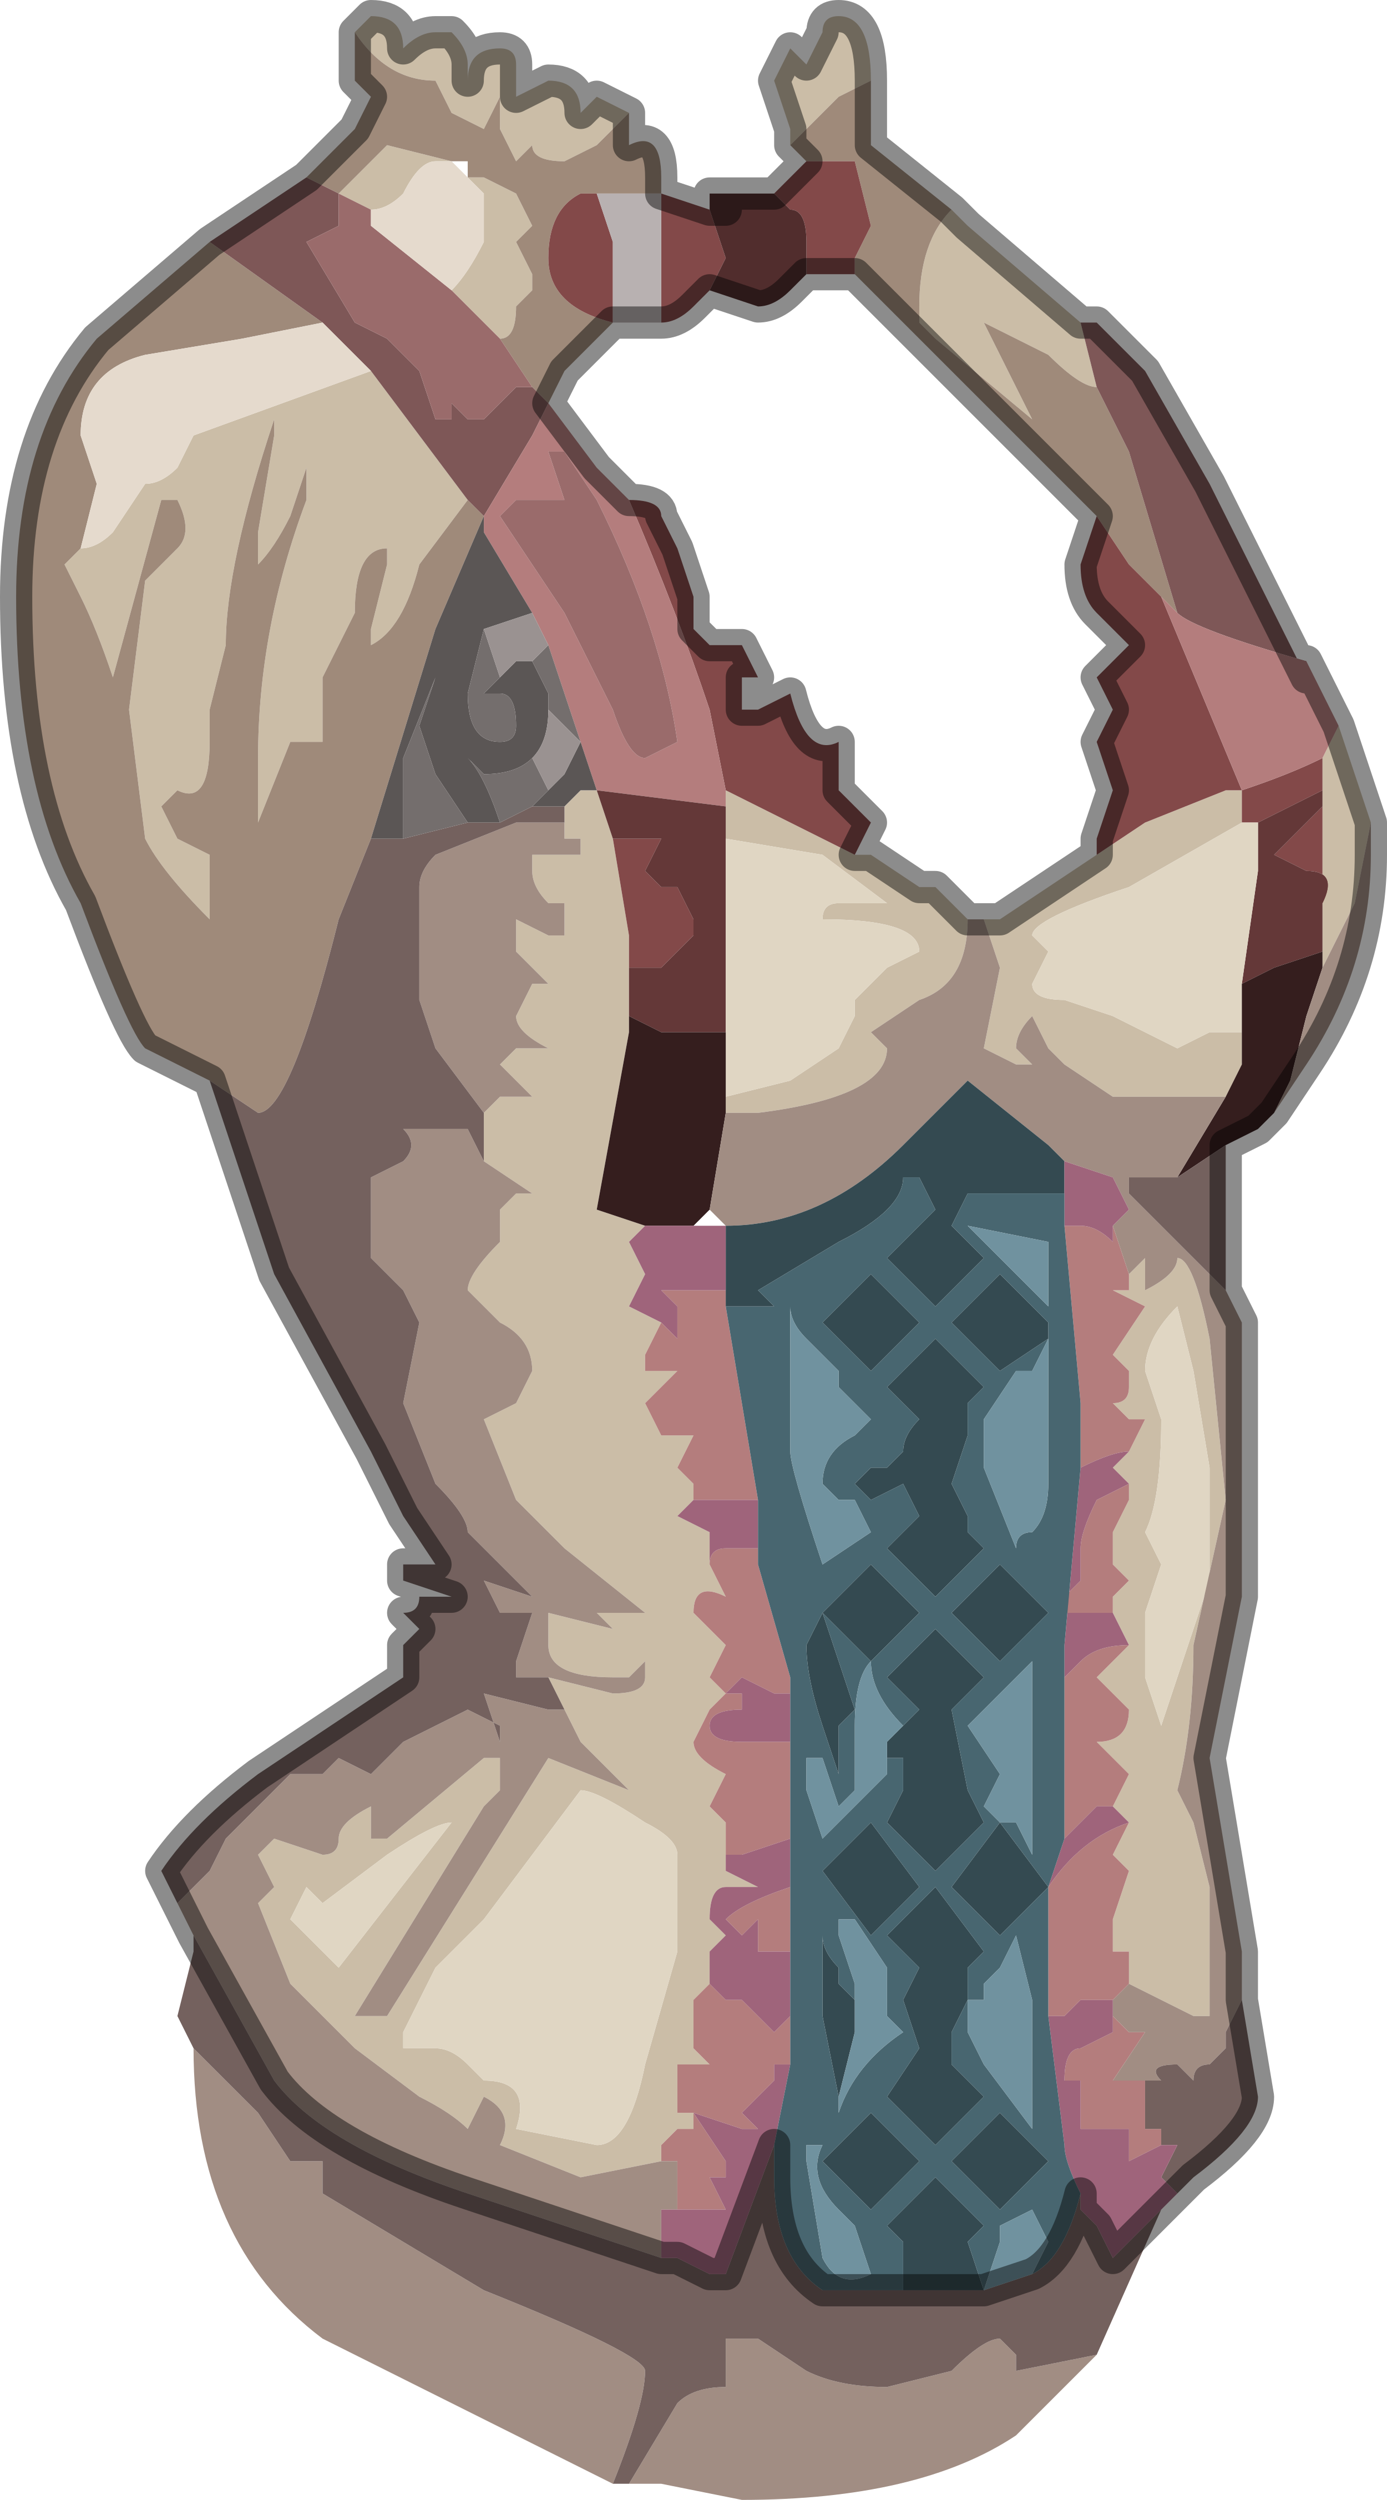 <?xml version="1.0" encoding="UTF-8" standalone="no"?>
<svg xmlns:xlink="http://www.w3.org/1999/xlink" height="7.75px" width="4.3px" xmlns="http://www.w3.org/2000/svg">
  <g transform="matrix(1.0, 0.0, 0.0, 1.0, 2.15, 3.35)">
    <path d="M0.3 -2.9 L0.3 -2.95 0.25 -3.1 0.3 -3.2 0.35 -3.15 0.35 -3.15 0.4 -3.25 Q0.4 -3.3 0.45 -3.3 0.55 -3.3 0.55 -3.1 L0.45 -3.05 0.3 -2.9 0.3 -2.9 M0.8 -2.7 L0.85 -2.65 1.2 -2.35 1.25 -2.15 Q1.2 -2.15 1.1 -2.25 L0.9 -2.35 1.05 -2.05 0.75 -2.3 0.7 -2.35 0.7 -2.4 Q0.7 -2.6 0.8 -2.7 M2.0 -1.1 L2.1 -0.8 2.05 -0.55 1.95 -0.35 1.95 -0.4 1.95 -0.5 1.95 -0.85 1.95 -0.9 1.95 -1.0 2.0 -1.1 M-1.05 -3.25 L-1.0 -3.3 Q-0.9 -3.3 -0.9 -3.2 -0.85 -3.25 -0.8 -3.25 L-0.75 -3.25 Q-0.7 -3.2 -0.7 -3.15 L-0.7 -3.1 Q-0.7 -3.2 -0.6 -3.2 -0.55 -3.2 -0.55 -3.15 L-0.55 -3.05 -0.45 -3.1 Q-0.35 -3.1 -0.35 -3.0 L-0.3 -3.05 -0.2 -3.0 -0.3 -2.9 -0.4 -2.85 Q-0.5 -2.85 -0.5 -2.9 L-0.55 -2.85 -0.6 -2.95 -0.6 -2.95 Q-0.6 -3.0 -0.6 -3.0 L-0.6 -3.05 -0.65 -2.95 -0.75 -3.0 -0.8 -3.1 Q-0.95 -3.1 -1.05 -3.25 M0.5 -0.7 L0.55 -0.7 0.7 -0.6 0.75 -0.6 0.85 -0.5 Q0.85 -0.3 0.7 -0.25 0.55 -0.15 0.55 -0.15 L0.6 -0.1 Q0.6 0.05 0.2 0.1 L0.1 0.1 0.1 0.05 0.3 0.0 0.45 -0.1 0.5 -0.2 0.5 -0.25 0.6 -0.35 0.7 -0.4 Q0.7 -0.5 0.4 -0.5 0.4 -0.55 0.45 -0.55 L0.55 -0.55 0.6 -0.55 0.4 -0.7 0.1 -0.75 0.1 -0.85 0.1 -0.9 0.5 -0.7 M0.9 -0.5 L0.95 -0.5 1.25 -0.7 1.4 -0.8 1.65 -0.9 1.7 -0.9 1.7 -0.8 1.35 -0.6 Q1.05 -0.5 1.05 -0.45 L1.1 -0.4 1.1 -0.4 1.05 -0.3 Q1.05 -0.25 1.15 -0.25 L1.3 -0.2 1.5 -0.1 1.6 -0.15 1.7 -0.15 1.7 -0.05 1.65 0.05 1.45 0.05 1.3 0.05 1.15 -0.05 1.1 -0.1 1.05 -0.2 Q1.0 -0.15 1.0 -0.1 L1.05 -0.05 1.0 -0.05 0.9 -0.1 0.9 -0.1 0.95 -0.35 0.9 -0.5 M-0.2 -0.2 L-0.2 -0.15 -0.3 0.4 -0.15 0.45 -0.2 0.5 -0.15 0.6 -0.2 0.7 -0.1 0.75 -0.15 0.85 -0.15 0.9 -0.05 0.9 -0.15 1.0 -0.1 1.1 0.0 1.1 -0.05 1.2 -0.05 1.2 0.0 1.25 0.0 1.3 -0.05 1.35 0.05 1.4 0.05 1.5 0.1 1.6 Q0.0 1.55 0.0 1.65 L0.05 1.7 0.1 1.75 0.05 1.85 0.1 1.9 0.05 1.95 0.0 2.05 Q0.0 2.1 0.1 2.15 L0.05 2.25 0.1 2.3 0.1 2.4 0.1 2.45 0.2 2.5 0.1 2.5 Q0.05 2.5 0.05 2.6 L0.1 2.65 0.05 2.7 Q0.05 2.8 0.05 2.8 L0.0 2.85 0.0 3.0 0.05 3.05 0.0 3.05 0.0 3.0 0.0 3.05 -0.05 3.05 -0.05 3.05 -0.05 3.15 -0.05 3.2 -0.05 3.2 0.0 3.2 0.0 3.2 0.0 3.25 -0.05 3.25 -0.1 3.3 -0.1 3.35 -0.35 3.4 -0.6 3.3 Q-0.55 3.2 -0.65 3.15 L-0.7 3.25 Q-0.75 3.2 -0.85 3.15 L-1.05 3.0 -1.25 2.8 -1.35 2.55 -1.3 2.5 -1.35 2.4 -1.3 2.35 -1.15 2.4 Q-1.1 2.4 -1.1 2.35 -1.1 2.3 -1.0 2.25 L-1.0 2.35 -0.95 2.35 -0.65 2.1 -0.6 2.1 -0.6 2.2 -0.65 2.25 -1.05 2.9 -0.95 2.9 -0.7 2.5 -0.45 2.1 -0.2 2.2 -0.3 2.1 -0.35 2.05 -0.4 1.95 -0.45 1.85 -0.25 1.9 Q-0.15 1.9 -0.15 1.85 L-0.15 1.8 -0.2 1.85 -0.25 1.85 Q-0.45 1.85 -0.45 1.75 L-0.45 1.65 -0.25 1.7 -0.3 1.65 -0.15 1.65 -0.4 1.45 -0.55 1.3 -0.65 1.05 -0.55 1.0 -0.5 0.9 Q-0.5 0.8 -0.6 0.75 L-0.7 0.65 Q-0.7 0.6 -0.6 0.5 L-0.6 0.4 -0.55 0.35 -0.5 0.35 -0.65 0.25 -0.65 0.1 -0.6 0.05 -0.5 0.05 -0.5 0.05 -0.6 -0.05 -0.55 -0.1 -0.45 -0.1 -0.45 -0.1 Q-0.55 -0.15 -0.55 -0.2 L-0.5 -0.3 -0.45 -0.3 -0.55 -0.4 -0.55 -0.5 -0.45 -0.45 -0.4 -0.45 -0.4 -0.55 -0.45 -0.55 Q-0.5 -0.6 -0.5 -0.65 L-0.5 -0.7 -0.45 -0.7 -0.35 -0.7 -0.35 -0.75 -0.4 -0.75 -0.4 -0.8 -0.4 -0.85 -0.35 -0.9 -0.3 -0.9 -0.25 -0.75 -0.2 -0.45 -0.2 -0.35 -0.2 -0.2 M1.7 -0.9 L1.7 -0.9 M1.35 0.6 L1.4 0.55 1.4 0.65 Q1.5 0.6 1.5 0.55 1.55 0.55 1.6 0.8 L1.65 1.3 1.55 1.75 Q1.55 2.0 1.5 2.2 L1.55 2.3 1.6 2.5 1.6 2.9 1.55 2.9 1.35 2.8 1.35 2.7 1.3 2.7 1.3 2.6 1.35 2.45 1.3 2.4 1.35 2.3 1.3 2.25 1.35 2.15 1.3 2.1 1.25 2.05 Q1.35 2.05 1.35 1.95 L1.3 1.9 1.25 1.85 1.35 1.75 1.3 1.65 1.3 1.6 1.35 1.55 1.3 1.5 1.3 1.4 1.35 1.3 1.35 1.25 1.3 1.2 1.35 1.15 1.4 1.05 1.35 1.05 1.3 1.0 Q1.35 1.0 1.35 0.95 L1.35 0.9 1.3 0.85 1.4 0.7 1.3 0.65 1.35 0.65 1.35 0.6 M1.4 0.9 L1.45 1.05 Q1.45 1.3 1.4 1.4 L1.45 1.5 1.4 1.65 1.4 1.85 1.45 2.0 1.6 1.55 1.6 1.2 1.55 0.9 1.5 0.7 Q1.4 0.8 1.4 0.9 M-1.1 -2.75 L-1.1 -2.75 -0.95 -2.9 -0.75 -2.85 -0.75 -2.85 -0.8 -2.85 Q-0.85 -2.85 -0.9 -2.75 -0.95 -2.7 -1.0 -2.7 L-1.1 -2.75 M-0.7 -2.8 L-0.65 -2.8 -0.55 -2.75 -0.5 -2.65 -0.55 -2.6 -0.5 -2.5 -0.5 -2.45 -0.55 -2.4 -0.55 -2.4 Q-0.55 -2.3 -0.6 -2.3 L-0.65 -2.35 -0.7 -2.4 -0.75 -2.45 Q-0.7 -2.5 -0.65 -2.6 L-0.65 -2.75 -0.7 -2.8 M-0.7 -1.8 L-0.85 -1.6 Q-0.9 -1.4 -1.0 -1.35 L-1.0 -1.4 -0.95 -1.6 -0.95 -1.65 Q-1.05 -1.65 -1.05 -1.45 L-1.1 -1.35 -1.15 -1.25 -1.15 -1.05 -1.25 -1.05 -1.35 -0.8 -1.35 -1.0 Q-1.35 -1.4 -1.2 -1.8 L-1.2 -1.9 -1.25 -1.75 Q-1.3 -1.65 -1.35 -1.6 L-1.35 -1.7 -1.3 -2.0 -1.3 -2.05 Q-1.45 -1.6 -1.45 -1.35 L-1.5 -1.15 -1.5 -1.05 Q-1.5 -0.85 -1.6 -0.9 L-1.65 -0.85 -1.6 -0.75 -1.5 -0.7 -1.5 -0.5 Q-1.65 -0.65 -1.7 -0.75 L-1.75 -1.15 -1.7 -1.55 -1.6 -1.65 Q-1.55 -1.7 -1.6 -1.8 L-1.65 -1.8 -1.8 -1.25 -1.8 -1.25 Q-1.85 -1.4 -1.9 -1.5 L-1.95 -1.6 -1.9 -1.65 Q-1.85 -1.65 -1.8 -1.7 L-1.7 -1.85 Q-1.65 -1.85 -1.6 -1.9 L-1.55 -2.0 -1.0 -2.2 -0.7 -1.8 M-0.75 2.3 Q-0.8 2.3 -0.95 2.4 L-1.15 2.55 -1.2 2.5 -1.25 2.6 -1.1 2.75 -0.75 2.3 -0.75 2.3 M-0.35 2.2 L-0.5 2.4 -0.65 2.6 -0.8 2.75 -0.9 2.95 -0.9 3.0 -0.8 3.0 Q-0.75 3.0 -0.7 3.05 L-0.65 3.1 Q-0.5 3.1 -0.55 3.25 L-0.3 3.3 Q-0.2 3.3 -0.15 3.05 L-0.05 2.7 -0.05 2.4 Q-0.05 2.35 -0.15 2.3 -0.3 2.2 -0.35 2.2" fill="#cbbda7" fill-rule="evenodd" stroke="none"/>
    <path d="M0.55 -3.1 L0.55 -2.9 0.8 -2.7 Q0.7 -2.6 0.7 -2.4 L0.7 -2.35 0.75 -2.3 1.05 -2.05 0.9 -2.35 1.1 -2.25 Q1.2 -2.15 1.25 -2.15 L1.35 -1.95 1.5 -1.45 1.45 -1.5 1.35 -1.6 1.25 -1.75 1.2 -1.8 0.5 -2.5 0.5 -2.55 0.55 -2.65 0.5 -2.85 0.45 -2.85 0.35 -2.85 0.3 -2.9 0.3 -2.9 0.45 -3.05 0.55 -3.1 M-1.5 0.0 L-1.5 0.0 -1.7 -0.1 Q-1.75 -0.15 -1.9 -0.55 -2.1 -0.9 -2.1 -1.5 -2.1 -2.0 -1.85 -2.3 L-1.5 -2.6 -1.15 -2.35 -1.4 -2.3 -1.7 -2.25 Q-1.9 -2.2 -1.9 -2.0 L-1.85 -1.85 -1.9 -1.65 -1.95 -1.6 -1.9 -1.5 Q-1.85 -1.4 -1.8 -1.25 L-1.8 -1.25 -1.65 -1.8 -1.6 -1.8 Q-1.55 -1.7 -1.6 -1.65 L-1.7 -1.55 -1.75 -1.15 -1.7 -0.75 Q-1.65 -0.65 -1.5 -0.5 L-1.5 -0.7 -1.6 -0.75 -1.65 -0.85 -1.6 -0.9 Q-1.5 -0.85 -1.5 -1.05 L-1.5 -1.15 -1.45 -1.35 Q-1.45 -1.6 -1.3 -2.05 L-1.3 -2.0 -1.35 -1.7 -1.35 -1.6 Q-1.3 -1.65 -1.25 -1.75 L-1.2 -1.9 -1.2 -1.8 Q-1.35 -1.4 -1.35 -1.0 L-1.35 -0.8 -1.25 -1.05 -1.15 -1.05 -1.15 -1.25 -1.1 -1.35 -1.05 -1.45 Q-1.05 -1.65 -0.95 -1.65 L-0.95 -1.6 -1.0 -1.4 -1.0 -1.35 Q-0.9 -1.4 -0.85 -1.6 L-0.7 -1.8 -0.65 -1.75 -0.8 -1.4 -1.0 -0.75 -1.1 -0.5 -1.1 -0.5 Q-1.25 0.1 -1.35 0.1 -1.35 0.1 -1.5 0.0 M-1.2 -2.8 L-1.05 -2.95 -1.0 -3.05 -1.05 -3.1 -1.05 -3.25 Q-0.95 -3.1 -0.8 -3.1 L-0.75 -3.0 -0.65 -2.95 -0.6 -3.05 -0.6 -3.0 Q-0.6 -3.0 -0.6 -2.95 L-0.6 -2.95 -0.55 -2.85 -0.5 -2.9 Q-0.5 -2.85 -0.4 -2.85 L-0.3 -2.9 -0.2 -3.0 -0.2 -2.9 Q-0.1 -2.95 -0.1 -2.8 L-0.1 -2.75 -0.2 -2.75 -0.3 -2.75 -0.35 -2.75 Q-0.45 -2.7 -0.45 -2.55 -0.45 -2.4 -0.25 -2.35 L-0.3 -2.3 -0.4 -2.2 -0.45 -2.1 -0.5 -2.15 -0.6 -2.3 Q-0.55 -2.3 -0.55 -2.4 L-0.55 -2.4 -0.5 -2.45 -0.5 -2.5 -0.55 -2.6 -0.5 -2.65 -0.55 -2.75 -0.65 -2.8 -0.7 -2.8 -0.7 -2.85 -0.75 -2.85 -0.75 -2.85 -0.95 -2.9 -1.1 -2.75 -1.2 -2.8" fill="#9f8a7a" fill-rule="evenodd" stroke="none"/>
    <path d="M-0.1 -2.75 L0.05 -2.7 0.05 -2.7 0.1 -2.55 0.05 -2.45 0.0 -2.4 Q-0.05 -2.35 -0.1 -2.35 L-0.1 -2.75 M0.25 -2.75 Q0.3 -2.8 0.35 -2.85 L0.45 -2.85 0.5 -2.85 0.55 -2.65 0.5 -2.55 0.5 -2.5 0.5 -2.5 0.35 -2.5 0.35 -2.6 Q0.35 -2.7 0.3 -2.7 L0.25 -2.75 M1.25 -1.75 L1.35 -1.6 1.45 -1.5 1.7 -0.9 1.65 -0.9 1.4 -0.8 1.25 -0.7 1.25 -0.75 1.3 -0.9 1.25 -1.05 1.3 -1.15 1.25 -1.25 1.3 -1.3 1.35 -1.35 1.25 -1.45 Q1.2 -1.5 1.2 -1.6 L1.25 -1.75 M-0.2 -1.8 L-0.2 -1.8 Q-0.1 -1.8 -0.1 -1.75 L-0.05 -1.65 0.0 -1.5 0.0 -1.4 0.05 -1.35 0.1 -1.35 0.15 -1.35 0.2 -1.25 0.15 -1.25 0.15 -1.15 0.2 -1.15 0.3 -1.2 Q0.35 -1.0 0.45 -1.05 L0.45 -0.9 0.55 -0.8 0.5 -0.7 0.1 -0.9 0.05 -1.15 Q-0.05 -1.45 -0.2 -1.8 M1.7 -0.8 L1.7 -0.9 Q1.85 -0.95 1.95 -1.0 L1.95 -0.9 1.75 -0.8 1.7 -0.8 M1.95 -0.5 L1.95 -0.55 Q2.0 -0.65 1.9 -0.65 L1.8 -0.7 1.95 -0.85 1.95 -0.5 M-0.3 -2.75 L-0.25 -2.6 -0.25 -2.35 Q-0.45 -2.4 -0.45 -2.55 -0.45 -2.7 -0.35 -2.75 L-0.3 -2.75 M-0.25 -0.75 L-0.1 -0.75 -0.15 -0.65 -0.1 -0.6 -0.05 -0.6 0.0 -0.5 0.0 -0.45 -0.05 -0.4 -0.1 -0.35 -0.15 -0.35 -0.2 -0.35 -0.2 -0.45 -0.25 -0.75" fill="#834949" fill-rule="evenodd" stroke="none"/>
    <path d="M0.05 -2.7 L0.05 -2.7 0.1 -2.7 0.05 -2.7 0.05 -2.75 0.15 -2.75 0.25 -2.75 0.3 -2.7 Q0.35 -2.7 0.35 -2.6 L0.35 -2.5 0.3 -2.45 Q0.25 -2.4 0.2 -2.4 L0.05 -2.45 0.05 -2.45 0.1 -2.55 0.05 -2.7" fill="#512d2d" fill-rule="evenodd" stroke="none"/>
    <path d="M1.2 -2.35 L1.25 -2.35 1.4 -2.2 1.6 -1.85 1.9 -1.25 1.9 -1.3 Q1.55 -1.4 1.5 -1.45 L1.5 -1.45 1.35 -1.95 1.25 -2.15 1.2 -2.35 M-1.5 -2.6 L-1.2 -2.8 -1.1 -2.75 -1.1 -2.65 -1.2 -2.6 -1.05 -2.35 -0.95 -2.3 -0.85 -2.2 -0.8 -2.05 -0.75 -2.05 -0.75 -2.1 -0.7 -2.05 -0.65 -2.05 -0.55 -2.15 -0.5 -2.15 -0.45 -2.1 -0.5 -2.0 -0.65 -1.75 -0.7 -1.8 -1.0 -2.2 -1.15 -2.35 -1.5 -2.6 M-1.1 -2.75 L-1.1 -2.75 M-0.95 -2.25 L-0.9 -2.25 -0.95 -2.25 -0.95 -2.25" fill="#7e5757" fill-rule="evenodd" stroke="none"/>
    <path d="M1.9 -1.3 L2.0 -1.1 1.95 -1.0 Q1.85 -0.95 1.7 -0.9 L1.45 -1.5 1.5 -1.45 1.5 -1.45 Q1.55 -1.4 1.9 -1.3 M-0.45 -2.1 L-0.3 -1.9 -0.2 -1.8 Q-0.05 -1.45 0.05 -1.15 L0.1 -0.9 0.1 -0.85 -0.3 -0.9 -0.35 -1.05 -0.45 -1.35 -0.5 -1.45 -0.65 -1.7 -0.65 -1.75 -0.5 -2.0 -0.45 -2.1 M1.7 -0.9 L1.7 -0.9 M0.1 0.65 L0.1 0.7 0.2 1.3 0.15 1.3 0.0 1.3 0.0 1.25 -0.05 1.2 -0.05 1.2 0.0 1.1 -0.1 1.1 -0.15 1.0 -0.05 0.9 -0.15 0.9 -0.15 0.85 -0.1 0.75 -0.05 0.8 -0.05 0.7 -0.1 0.65 0.1 0.65 M1.3 0.45 L1.35 0.6 1.35 0.65 1.3 0.65 1.4 0.7 1.3 0.85 1.35 0.9 1.35 0.95 Q1.35 1.0 1.3 1.0 L1.35 1.05 1.4 1.05 1.35 1.15 Q1.3 1.15 1.2 1.2 L1.2 1.0 1.15 0.45 1.2 0.45 Q1.25 0.45 1.3 0.5 L1.3 0.45 M1.35 2.8 L1.3 2.85 1.2 2.85 1.15 2.9 1.1 2.9 1.1 2.5 Q1.2 2.35 1.35 2.3 L1.3 2.4 1.35 2.45 1.3 2.6 1.3 2.7 1.35 2.7 1.35 2.8 M1.3 2.9 L1.35 2.95 1.4 2.95 1.3 3.1 1.35 3.1 1.4 3.1 1.4 3.25 1.45 3.25 1.45 3.3 1.35 3.35 1.35 3.25 1.25 3.25 1.2 3.25 1.2 3.1 1.15 3.1 Q1.15 3.0 1.2 3.0 1.3 2.95 1.3 2.95 L1.3 2.9 M1.35 1.25 L1.35 1.3 1.3 1.4 1.3 1.5 1.35 1.55 1.3 1.6 1.3 1.65 1.25 1.65 Q1.2 1.65 1.2 1.65 L1.15 1.65 1.15 1.6 1.2 1.55 1.2 1.45 Q1.2 1.4 1.25 1.3 L1.35 1.25 M1.35 1.75 L1.25 1.85 1.3 1.9 1.35 1.95 Q1.35 2.05 1.25 2.05 L1.3 2.1 1.35 2.15 1.3 2.25 1.25 2.25 1.15 2.35 1.15 1.85 1.2 1.8 Q1.25 1.75 1.35 1.75 M0.05 1.5 Q0.05 1.45 0.1 1.45 L0.15 1.45 0.2 1.45 0.2 1.5 0.3 1.85 0.3 1.9 0.25 1.9 0.15 1.85 0.1 1.9 0.15 1.9 0.15 1.95 Q0.05 1.95 0.05 2.0 0.05 2.05 0.15 2.05 L0.25 2.05 0.3 2.05 0.3 2.35 0.15 2.4 0.1 2.4 0.1 2.3 0.05 2.25 0.1 2.15 Q0.0 2.1 0.0 2.05 L0.05 1.95 0.1 1.9 0.05 1.85 0.1 1.75 0.05 1.7 0.0 1.65 Q0.0 1.55 0.1 1.6 L0.05 1.5 M0.05 2.8 L0.1 2.85 0.15 2.85 0.2 2.9 0.25 2.95 0.3 2.9 0.3 3.05 0.25 3.05 0.25 3.1 0.15 3.2 0.2 3.25 0.15 3.25 0.0 3.2 -0.05 3.2 -0.05 3.15 -0.05 3.05 -0.05 3.05 0.0 3.05 0.0 3.0 0.0 3.05 0.05 3.05 0.0 3.0 0.0 2.85 0.05 2.8 M0.3 2.75 L0.3 2.7 0.2 2.7 0.2 2.6 0.15 2.65 0.1 2.6 Q0.15 2.55 0.3 2.5 L0.3 2.75 M0.0 3.2 L0.0 3.2 0.1 3.35 0.1 3.4 0.05 3.4 0.1 3.5 0.05 3.5 0.0 3.5 -0.1 3.5 -0.05 3.5 -0.05 3.35 -0.1 3.35 -0.1 3.3 -0.05 3.25 0.0 3.25 0.0 3.2 M-0.45 -1.95 L-0.45 -1.95 -0.4 -1.8 -0.55 -1.8 -0.6 -1.75 -0.4 -1.45 -0.35 -1.35 -0.25 -1.15 Q-0.2 -1.0 -0.15 -1.0 L-0.05 -1.05 Q-0.1 -1.4 -0.3 -1.8 L-0.4 -1.95 -0.45 -1.95 M-0.05 0.8 L-0.05 0.8" fill="#b47d7d" fill-rule="evenodd" stroke="none"/>
    <path d="M0.1 -0.85 L0.1 -0.75 0.1 -0.5 0.1 -0.15 -0.1 -0.15 -0.2 -0.2 -0.2 -0.35 -0.15 -0.35 -0.1 -0.35 -0.05 -0.4 0.0 -0.45 0.0 -0.5 -0.05 -0.6 -0.1 -0.6 -0.15 -0.65 -0.1 -0.75 -0.25 -0.75 -0.3 -0.9 0.1 -0.85 M1.7 -0.3 L1.75 -0.65 1.75 -0.8 1.95 -0.9 1.95 -0.85 1.8 -0.7 1.9 -0.65 Q2.0 -0.65 1.95 -0.55 L1.95 -0.5 1.95 -0.4 1.8 -0.35 1.7 -0.3" fill="#643838" fill-rule="evenodd" stroke="none"/>
    <path d="M0.1 -0.75 L0.4 -0.7 0.6 -0.55 0.55 -0.55 0.45 -0.55 Q0.4 -0.55 0.4 -0.5 0.7 -0.5 0.7 -0.4 L0.6 -0.35 0.5 -0.25 0.5 -0.2 0.45 -0.1 0.3 0.0 0.1 0.05 0.1 -0.15 0.1 -0.5 0.1 -0.75 M1.7 -0.15 L1.6 -0.15 1.5 -0.1 1.3 -0.2 1.15 -0.25 Q1.05 -0.25 1.05 -0.3 L1.1 -0.4 1.1 -0.4 1.05 -0.45 Q1.05 -0.5 1.35 -0.6 L1.7 -0.8 1.75 -0.8 1.75 -0.65 1.7 -0.3 1.7 -0.15 M1.4 0.9 Q1.4 0.8 1.5 0.7 L1.55 0.9 1.6 1.2 1.6 1.55 1.45 2.0 1.4 1.85 1.4 1.65 1.45 1.5 1.4 1.4 Q1.45 1.3 1.45 1.05 L1.4 0.9 M-0.35 2.2 Q-0.3 2.2 -0.15 2.3 -0.05 2.35 -0.05 2.4 L-0.05 2.7 -0.15 3.05 Q-0.2 3.3 -0.3 3.3 L-0.55 3.25 Q-0.5 3.1 -0.65 3.1 L-0.7 3.05 Q-0.75 3.0 -0.8 3.0 L-0.9 3.0 -0.9 2.95 -0.8 2.75 -0.65 2.6 -0.5 2.4 -0.35 2.2 M-0.75 2.3 L-0.75 2.3 -1.1 2.75 -1.25 2.6 -1.2 2.5 -1.15 2.55 -0.95 2.4 Q-0.8 2.3 -0.75 2.3" fill="#e0d6c3" fill-rule="evenodd" stroke="none"/>
    <path d="M1.8 0.1 L1.75 0.15 1.65 0.2 1.5 0.3 1.65 0.05 1.7 -0.05 1.7 -0.15 1.7 -0.3 1.8 -0.35 1.95 -0.4 1.95 -0.35 1.9 -0.2 1.85 0.0 1.8 0.1 M0.1 0.05 L0.1 0.1 0.05 0.4 0.0 0.45 -0.15 0.45 -0.3 0.4 -0.2 -0.15 -0.2 -0.2 -0.1 -0.15 0.1 -0.15 0.1 0.05" fill="#351e1e" fill-rule="evenodd" stroke="none"/>
    <path d="M2.1 -0.8 L2.1 -0.7 Q2.1 -0.35 1.9 -0.05 L1.8 0.1 1.85 0.0 1.9 -0.2 1.95 -0.35 2.05 -0.55 2.1 -0.8 M1.65 0.65 L1.7 0.75 1.7 1.6 1.6 2.1 1.65 2.4 1.7 2.7 1.7 2.85 1.65 2.95 1.65 3.0 1.6 3.05 Q1.55 3.05 1.55 3.1 L1.5 3.05 Q1.4 3.05 1.45 3.1 L1.4 3.1 1.35 3.1 1.3 3.1 1.4 2.95 1.35 2.95 1.3 2.9 1.3 2.85 1.35 2.8 1.55 2.9 1.6 2.9 1.6 2.5 1.55 2.3 1.5 2.2 Q1.55 2.0 1.55 1.75 L1.65 1.3 1.6 0.8 Q1.55 0.55 1.5 0.55 1.5 0.6 1.4 0.65 L1.4 0.55 1.35 0.6 1.3 0.45 1.35 0.4 1.3 0.3 1.15 0.25 1.1 0.2 0.85 0.0 0.65 0.2 Q0.4 0.45 0.1 0.45 L0.05 0.4 0.1 0.1 0.2 0.1 Q0.6 0.05 0.6 -0.1 L0.55 -0.15 Q0.55 -0.15 0.7 -0.25 0.85 -0.3 0.85 -0.5 L0.9 -0.5 0.95 -0.35 0.9 -0.1 0.9 -0.1 1.0 -0.05 1.05 -0.05 1.0 -0.1 Q1.0 -0.15 1.05 -0.2 L1.1 -0.1 1.15 -0.05 1.3 0.05 1.45 0.05 1.65 0.05 1.5 0.3 1.4 0.3 1.35 0.3 1.35 0.35 1.4 0.4 1.5 0.5 1.65 0.65 M1.25 3.95 L1.0 4.2 Q0.7 4.4 0.15 4.4 L-0.1 4.35 -0.15 4.35 -0.25 4.35 -1.15 3.9 Q-1.55 3.6 -1.55 3.0 L-1.35 3.2 -1.25 3.35 -1.15 3.35 -1.15 3.45 -0.65 3.75 Q-0.15 3.95 -0.15 4.0 -0.15 4.1 -0.25 4.35 L-0.2 4.35 -0.05 4.1 Q0.0 4.05 0.1 4.05 L0.1 4.0 0.1 3.9 0.2 3.9 0.35 4.0 Q0.45 4.05 0.6 4.05 L0.8 4.0 Q0.9 3.9 0.95 3.9 L1.0 3.95 1.0 4.0 1.25 3.95 M-1.55 2.65 L-1.6 2.55 -1.55 2.5 -1.5 2.45 -1.45 2.35 -1.4 2.3 -1.3 2.2 -1.25 2.15 Q-1.2 2.15 -1.15 2.15 L-1.1 2.1 -1.0 2.15 -0.9 2.05 -0.7 1.95 -0.6 2.0 -0.6 2.05 -0.65 1.9 -0.45 1.95 -0.4 1.95 -0.35 2.05 -0.3 2.1 -0.2 2.2 -0.45 2.1 -0.7 2.5 -0.95 2.9 -1.05 2.9 -0.65 2.25 -0.6 2.2 -0.6 2.1 -0.65 2.1 -0.95 2.35 -1.0 2.35 -1.0 2.25 Q-1.1 2.3 -1.1 2.35 -1.1 2.4 -1.15 2.4 L-1.3 2.35 -1.35 2.4 -1.3 2.5 -1.35 2.55 -1.25 2.8 -1.05 3.0 -0.85 3.15 Q-0.75 3.2 -0.7 3.25 L-0.65 3.15 Q-0.55 3.2 -0.6 3.3 L-0.35 3.4 -0.1 3.35 -0.05 3.35 -0.05 3.5 -0.1 3.5 -0.1 3.55 -0.1 3.65 -0.7 3.45 Q-1.15 3.3 -1.3 3.1 L-1.55 2.65 M-0.4 -0.8 L-0.4 -0.75 -0.35 -0.75 -0.35 -0.7 -0.45 -0.7 -0.5 -0.7 -0.5 -0.65 Q-0.5 -0.6 -0.45 -0.55 L-0.4 -0.55 -0.4 -0.45 -0.45 -0.45 -0.55 -0.5 -0.55 -0.4 -0.45 -0.3 -0.5 -0.3 -0.55 -0.2 Q-0.55 -0.15 -0.45 -0.1 L-0.45 -0.1 -0.55 -0.1 -0.6 -0.05 -0.5 0.05 -0.5 0.05 -0.6 0.05 -0.65 0.1 -0.8 -0.1 -0.85 -0.25 -0.85 -0.6 Q-0.85 -0.65 -0.8 -0.7 L-0.65 -0.7 -0.8 -0.7 -0.8 -0.7 -0.55 -0.8 -0.4 -0.8 M-0.65 0.25 L-0.5 0.35 -0.55 0.35 -0.6 0.4 -0.6 0.5 Q-0.7 0.6 -0.7 0.65 L-0.6 0.75 Q-0.5 0.8 -0.5 0.9 L-0.55 1.0 -0.65 1.05 -0.55 1.3 -0.4 1.45 -0.15 1.65 -0.3 1.65 -0.25 1.7 -0.45 1.65 -0.45 1.75 Q-0.45 1.85 -0.25 1.85 L-0.2 1.85 -0.15 1.8 -0.15 1.85 Q-0.15 1.9 -0.25 1.9 L-0.45 1.85 -0.55 1.85 -0.55 1.8 -0.5 1.65 -0.6 1.65 -0.65 1.55 -0.5 1.6 -0.6 1.5 -0.7 1.4 Q-0.7 1.35 -0.8 1.25 L-0.9 1.0 -0.85 0.75 -0.9 0.65 -1.0 0.55 -1.0 0.3 -0.9 0.25 Q-0.85 0.2 -0.9 0.15 L-0.85 0.15 -0.8 0.15 -0.75 0.15 -0.7 0.15 -0.65 0.25" fill="#a18d83" fill-rule="evenodd" stroke="none"/>
    <path d="M1.65 0.2 L1.65 0.65 1.5 0.5 1.4 0.4 1.35 0.35 1.35 0.3 1.4 0.3 1.5 0.3 1.65 0.2 M1.7 2.85 L1.75 3.15 Q1.75 3.25 1.55 3.4 L1.5 3.45 1.45 3.4 1.5 3.3 1.45 3.3 1.45 3.25 1.4 3.25 1.4 3.1 1.45 3.1 Q1.4 3.05 1.5 3.05 L1.55 3.1 Q1.55 3.05 1.6 3.05 L1.65 3.0 1.65 2.95 1.7 2.85 M1.45 3.5 L1.25 3.95 1.0 4.0 1.0 3.95 0.95 3.9 Q0.9 3.9 0.8 4.0 L0.6 4.05 Q0.45 4.05 0.35 4.0 L0.2 3.9 0.1 3.9 0.1 4.0 0.1 4.05 Q0.0 4.05 -0.05 4.1 L-0.2 4.35 -0.25 4.35 -0.25 4.35 Q-0.15 4.1 -0.15 4.0 -0.15 3.95 -0.65 3.75 L-1.15 3.45 -1.15 3.35 -1.25 3.35 -1.35 3.2 -1.55 3.0 -1.6 2.9 -1.6 2.9 -1.55 2.7 -1.55 2.65 -1.3 3.1 Q-1.15 3.3 -0.7 3.45 L-0.1 3.65 -0.05 3.65 0.05 3.7 0.1 3.7 0.25 3.3 0.25 3.4 Q0.25 3.65 0.4 3.75 L0.6 3.75 0.65 3.75 0.75 3.75 0.9 3.75 1.05 3.7 Q1.15 3.65 1.2 3.45 L1.2 3.5 1.25 3.55 1.3 3.65 1.45 3.5 M-1.6 2.55 L-1.65 2.45 Q-1.55 2.3 -1.35 2.15 L-0.9 1.85 -0.9 1.75 -0.85 1.7 -0.9 1.65 -0.9 1.65 Q-0.85 1.65 -0.85 1.6 L-0.75 1.6 -0.9 1.55 -0.9 1.5 -0.8 1.5 -0.9 1.35 -1.0 1.15 -1.3 0.6 -1.5 0.0 Q-1.35 0.1 -1.35 0.1 -1.25 0.1 -1.1 -0.5 L-1.1 -0.5 -1.0 -0.75 -0.9 -0.75 -0.7 -0.8 -0.7 -0.8 -0.6 -0.8 -0.5 -0.85 -0.4 -0.85 -0.4 -0.8 -0.55 -0.8 -0.8 -0.7 -0.8 -0.7 -0.65 -0.7 -0.8 -0.7 Q-0.85 -0.65 -0.85 -0.6 L-0.85 -0.25 -0.8 -0.1 -0.65 0.1 -0.65 0.25 -0.7 0.15 -0.75 0.15 -0.8 0.15 -0.85 0.15 -0.9 0.15 Q-0.85 0.2 -0.9 0.25 L-1.0 0.3 -1.0 0.55 -0.9 0.65 -0.85 0.75 -0.9 1.0 -0.8 1.25 Q-0.7 1.35 -0.7 1.4 L-0.6 1.5 -0.5 1.6 -0.65 1.55 -0.6 1.65 -0.5 1.65 -0.55 1.8 -0.55 1.85 -0.45 1.85 -0.4 1.95 -0.45 1.95 -0.65 1.9 -0.6 2.05 -0.6 2.0 -0.7 1.95 -0.9 2.05 -1.0 2.15 -1.1 2.1 -1.15 2.15 Q-1.2 2.15 -1.25 2.15 L-1.3 2.2 -1.4 2.3 -1.45 2.35 -1.5 2.45 -1.55 2.5 -1.6 2.55" fill="#74615e" fill-rule="evenodd" stroke="none"/>
    <path d="M0.1 0.45 Q0.4 0.45 0.65 0.2 L0.85 0.0 1.1 0.2 1.15 0.25 1.15 0.35 0.95 0.35 0.85 0.35 0.8 0.45 0.9 0.55 0.75 0.7 0.6 0.55 0.75 0.4 0.7 0.3 0.65 0.3 Q0.65 0.4 0.45 0.5 L0.2 0.65 0.25 0.7 0.15 0.7 0.1 0.7 0.1 0.65 0.1 0.45 M1.1 0.8 L0.95 0.9 0.8 0.75 0.95 0.6 1.1 0.75 1.1 0.8 M0.55 0.9 L0.4 0.75 0.55 0.6 0.7 0.75 0.55 0.9 M0.5 1.25 L0.55 1.2 0.6 1.2 0.65 1.15 Q0.65 1.1 0.7 1.05 L0.6 0.95 0.75 0.8 0.9 0.95 0.85 1.0 0.85 1.1 0.8 1.25 0.85 1.35 0.85 1.4 0.9 1.45 0.75 1.6 0.6 1.45 0.7 1.35 0.65 1.25 0.55 1.3 0.5 1.25 M0.55 1.8 L0.4 1.65 0.55 1.5 0.7 1.65 0.55 1.8 M0.6 2.05 L0.65 2.0 0.7 1.95 0.6 1.85 0.75 1.7 0.9 1.85 0.8 1.95 0.85 2.2 0.9 2.3 0.75 2.45 0.6 2.3 0.65 2.2 0.65 2.1 0.6 2.1 0.6 2.05 M0.8 1.65 L0.95 1.5 1.1 1.65 0.95 1.8 0.8 1.65 M0.4 1.65 L0.45 1.8 0.5 1.95 0.45 2.0 0.45 2.15 0.4 2.0 Q0.35 1.85 0.35 1.75 L0.4 1.65 M0.55 2.3 L0.7 2.5 0.55 2.65 0.4 2.45 0.55 2.3 M0.85 2.85 L0.8 2.95 0.8 3.05 0.9 3.15 0.75 3.3 0.6 3.15 0.7 3.0 0.65 2.85 0.7 2.75 0.6 2.65 0.75 2.5 0.9 2.7 0.85 2.75 0.85 2.85 M0.9 3.75 L0.75 3.75 0.65 3.75 0.65 3.6 0.6 3.55 0.75 3.4 0.9 3.55 0.85 3.6 0.9 3.75 M0.8 2.5 L0.95 2.3 1.1 2.5 0.95 2.65 0.8 2.5 M0.5 2.85 L0.5 2.95 0.45 3.15 0.4 2.9 0.4 2.75 0.4 2.65 Q0.4 2.7 0.45 2.75 L0.45 2.8 0.5 2.85 M0.95 3.2 L1.1 3.35 0.95 3.5 0.8 3.35 0.95 3.2 M0.7 3.35 L0.55 3.5 0.4 3.35 0.55 3.2 0.7 3.35" fill="#344a51" fill-rule="evenodd" stroke="none"/>
    <path d="M1.5 3.45 L1.45 3.5 1.3 3.65 1.25 3.55 1.2 3.5 1.2 3.45 Q1.15 3.35 1.15 3.3 L1.1 2.9 1.15 2.9 1.2 2.85 1.3 2.85 1.3 2.9 1.3 2.95 Q1.3 2.95 1.2 3.0 1.15 3.0 1.15 3.1 L1.2 3.1 1.2 3.25 1.25 3.25 1.35 3.25 1.35 3.35 1.45 3.3 1.5 3.3 1.45 3.4 1.5 3.45 M-0.15 0.45 L0.0 0.45 0.1 0.45 0.1 0.65 -0.1 0.65 -0.05 0.7 -0.05 0.8 -0.1 0.75 -0.2 0.7 -0.15 0.6 -0.2 0.5 -0.15 0.45 M1.15 0.35 L1.15 0.25 1.3 0.3 1.35 0.4 1.3 0.45 1.3 0.5 Q1.25 0.45 1.2 0.45 L1.15 0.45 1.15 0.35 M1.2 1.2 Q1.3 1.15 1.35 1.15 L1.3 1.2 1.35 1.25 1.25 1.3 Q1.2 1.4 1.2 1.45 L1.2 1.55 1.15 1.6 1.15 1.65 1.2 1.65 Q1.2 1.65 1.25 1.65 L1.3 1.65 1.35 1.75 Q1.25 1.75 1.2 1.8 L1.15 1.85 1.15 1.75 1.2 1.2 M1.3 2.25 L1.35 2.3 Q1.2 2.35 1.1 2.5 L1.15 2.35 1.25 2.25 1.3 2.25 M0.2 1.45 L0.15 1.45 0.1 1.45 Q0.05 1.45 0.05 1.5 L0.05 1.4 -0.05 1.35 0.0 1.3 0.15 1.3 0.2 1.3 0.2 1.45 M0.1 1.9 L0.15 1.85 0.25 1.9 0.3 1.9 0.3 2.05 0.25 2.05 0.15 2.05 Q0.05 2.05 0.05 2.0 0.05 1.95 0.15 1.95 L0.15 1.9 0.1 1.9 M0.1 2.4 L0.15 2.4 0.3 2.35 0.3 2.5 Q0.15 2.55 0.1 2.6 L0.15 2.65 0.2 2.6 0.2 2.7 0.3 2.7 0.3 2.75 0.3 2.8 0.3 2.9 0.25 2.95 0.2 2.9 0.15 2.85 0.1 2.85 0.05 2.8 Q0.05 2.8 0.05 2.7 L0.1 2.65 0.05 2.6 Q0.05 2.5 0.1 2.5 L0.2 2.5 0.1 2.45 0.1 2.4 M0.2 2.5 L0.2 2.5 M0.25 3.3 L0.1 3.7 0.05 3.7 -0.05 3.65 -0.1 3.65 -0.1 3.55 -0.1 3.5 0.0 3.5 0.05 3.5 0.1 3.5 0.05 3.4 0.1 3.4 0.1 3.35 0.0 3.2 0.0 3.2 0.15 3.25 0.2 3.25 0.15 3.2 0.25 3.1 0.25 3.05 0.3 3.05 0.25 3.3 M-0.05 3.2 L0.0 3.2 0.0 3.2 -0.05 3.2 -0.05 3.2 M-0.05 0.8 L-0.05 0.8" fill="#9f647b" fill-rule="evenodd" stroke="none"/>
    <path d="M0.1 0.7 L0.15 0.7 0.25 0.7 0.2 0.65 0.45 0.5 Q0.65 0.4 0.65 0.3 L0.7 0.3 0.75 0.4 0.6 0.55 0.75 0.7 0.9 0.55 0.8 0.45 0.85 0.35 0.95 0.35 1.15 0.35 1.15 0.45 1.2 1.0 1.2 1.2 1.15 1.75 1.15 1.85 1.15 2.35 1.1 2.5 1.1 2.9 1.15 3.3 Q1.15 3.35 1.2 3.45 1.15 3.65 1.05 3.7 L0.9 3.75 1.05 3.7 1.1 3.6 1.05 3.5 0.95 3.55 0.95 3.6 0.9 3.75 0.85 3.6 0.9 3.55 0.75 3.4 0.6 3.55 0.65 3.6 0.65 3.75 0.6 3.75 0.4 3.75 Q0.25 3.65 0.25 3.4 L0.25 3.3 0.3 3.05 0.3 2.9 0.3 2.8 0.3 2.75 0.3 2.5 0.3 2.35 0.3 2.05 0.3 1.9 0.3 1.85 0.2 1.5 0.2 1.45 0.2 1.3 0.1 0.7 M1.1 0.6 L1.1 0.5 0.85 0.45 0.95 0.55 1.1 0.7 1.1 0.6 M1.1 0.8 L1.1 0.75 0.95 0.6 0.8 0.75 0.95 0.9 1.1 0.8 1.05 0.9 1.0 0.9 0.9 1.05 0.9 1.2 1.0 1.45 Q1.0 1.4 1.05 1.4 1.1 1.35 1.1 1.25 L1.1 1.1 1.1 0.8 M0.3 0.85 L0.3 1.15 Q0.3 1.2 0.4 1.5 L0.55 1.4 0.5 1.3 0.45 1.3 0.4 1.25 Q0.4 1.15 0.5 1.1 L0.55 1.05 0.5 1.0 0.45 0.95 0.45 0.9 0.4 0.85 0.35 0.8 Q0.3 0.75 0.3 0.7 L0.3 0.85 M0.55 0.9 L0.7 0.75 0.55 0.6 0.4 0.75 0.55 0.9 M0.5 1.25 L0.55 1.3 0.65 1.25 0.7 1.35 0.6 1.45 0.75 1.6 0.9 1.45 0.85 1.4 0.85 1.35 0.8 1.25 0.85 1.1 0.85 1.0 0.9 0.95 0.75 0.8 0.6 0.95 0.7 1.05 Q0.65 1.1 0.65 1.15 L0.6 1.2 0.55 1.2 0.5 1.25 M0.55 1.8 L0.7 1.65 0.55 1.5 0.4 1.65 0.55 1.8 Q0.5 1.85 0.5 2.0 L0.5 2.2 0.45 2.25 0.4 2.1 0.35 2.1 0.35 2.2 0.4 2.35 0.6 2.15 0.6 2.1 0.65 2.1 0.65 2.2 0.6 2.3 0.75 2.45 0.9 2.3 0.85 2.2 0.8 1.95 0.9 1.85 0.75 1.7 0.6 1.85 0.7 1.95 0.65 2.0 0.6 2.05 0.65 2.0 Q0.55 1.9 0.55 1.8 M0.8 1.65 L0.95 1.8 1.1 1.65 0.95 1.5 0.8 1.65 M0.4 1.65 L0.35 1.75 Q0.35 1.85 0.4 2.0 L0.45 2.15 0.45 2.0 0.5 1.95 0.45 1.8 0.4 1.65 M0.95 2.15 L0.9 2.25 0.95 2.3 1.0 2.3 1.05 2.4 1.05 1.8 0.95 1.9 0.85 2.0 0.95 2.15 M0.55 2.3 L0.4 2.45 0.55 2.65 0.7 2.5 0.55 2.3 M0.85 2.85 L0.85 2.95 0.9 3.05 1.05 3.25 1.05 2.9 1.05 2.85 1.0 2.65 0.95 2.75 0.9 2.8 0.9 2.85 0.85 2.85 0.85 2.75 0.9 2.7 0.75 2.5 0.6 2.65 0.7 2.75 0.65 2.85 0.7 3.0 0.6 3.15 0.75 3.3 0.9 3.15 0.8 3.05 0.8 2.95 0.85 2.85 M0.8 2.5 L0.95 2.65 1.1 2.5 0.95 2.3 0.8 2.5 M0.5 2.95 L0.45 3.15 0.45 3.2 Q0.5 3.05 0.65 2.95 L0.6 2.9 0.6 2.8 0.6 2.75 0.5 2.6 0.45 2.6 0.45 2.65 0.5 2.8 0.5 2.85 0.45 2.8 0.45 2.75 Q0.4 2.7 0.4 2.65 L0.4 2.75 0.4 2.9 0.45 3.15 0.5 2.95 M0.35 3.35 L0.4 3.65 Q0.45 3.75 0.55 3.7 L0.5 3.55 0.45 3.5 Q0.35 3.4 0.4 3.3 L0.35 3.3 0.35 3.35 M0.7 3.35 L0.55 3.2 0.4 3.35 0.55 3.5 0.7 3.35 M0.95 3.2 L0.8 3.35 0.95 3.5 1.1 3.35 0.95 3.2" fill="#486670" fill-rule="evenodd" stroke="none"/>
    <path d="M1.1 0.6 L1.1 0.7 0.95 0.55 0.85 0.45 1.1 0.5 1.1 0.6 M1.1 0.8 L1.1 1.1 1.1 1.25 Q1.1 1.35 1.05 1.4 1.0 1.4 1.0 1.45 L0.9 1.2 0.9 1.05 1.0 0.9 1.05 0.9 1.1 0.8 M0.3 0.85 L0.3 0.7 Q0.3 0.75 0.35 0.8 L0.4 0.85 0.45 0.9 0.45 0.95 0.5 1.0 0.55 1.05 0.5 1.1 Q0.4 1.15 0.4 1.25 L0.45 1.3 0.5 1.3 0.55 1.4 0.4 1.5 Q0.3 1.2 0.3 1.15 L0.3 0.85 M0.55 1.8 Q0.55 1.9 0.65 2.0 L0.6 2.05 0.6 2.1 0.6 2.15 0.4 2.35 0.35 2.2 0.35 2.1 0.4 2.1 0.45 2.25 0.5 2.2 0.5 2.0 Q0.5 1.85 0.55 1.8 M0.95 2.15 L0.85 2.0 0.95 1.9 1.05 1.8 1.05 2.4 1.0 2.3 0.95 2.3 0.9 2.25 0.95 2.15 M0.85 2.85 L0.9 2.85 0.9 2.8 0.95 2.75 1.0 2.65 1.05 2.85 1.05 2.9 1.05 3.25 0.9 3.05 0.85 2.95 0.85 2.85 M0.9 3.75 L0.95 3.6 0.95 3.55 1.05 3.5 1.1 3.6 1.05 3.7 0.9 3.75 M0.5 2.85 L0.5 2.8 0.45 2.65 0.45 2.6 0.5 2.6 0.6 2.75 0.6 2.8 0.6 2.9 0.65 2.95 Q0.5 3.05 0.45 3.2 L0.45 3.15 0.5 2.95 0.5 2.85 M0.35 3.35 L0.35 3.3 0.4 3.3 Q0.35 3.4 0.45 3.5 L0.5 3.55 0.55 3.7 Q0.45 3.75 0.4 3.65 L0.35 3.35" fill="#70929f" fill-rule="evenodd" stroke="none"/>
    <path d="M-0.5 -2.15 L-0.55 -2.15 -0.65 -2.05 -0.7 -2.05 -0.75 -2.1 -0.75 -2.05 -0.8 -2.05 -0.85 -2.2 -0.95 -2.3 -1.05 -2.35 -1.2 -2.6 -1.1 -2.65 -1.1 -2.75 -1.0 -2.7 -1.0 -2.65 -0.75 -2.45 -0.7 -2.4 -0.65 -2.35 -0.6 -2.3 -0.5 -2.15 M-0.45 -1.95 L-0.4 -1.95 -0.3 -1.8 Q-0.1 -1.4 -0.05 -1.05 L-0.15 -1.0 Q-0.2 -1.0 -0.25 -1.15 L-0.35 -1.35 -0.4 -1.45 -0.6 -1.75 -0.55 -1.8 -0.4 -1.8 -0.45 -1.95 -0.45 -1.95" fill="#9a6b6b" fill-rule="evenodd" stroke="none"/>
    <path d="M-1.0 -2.7 Q-0.95 -2.7 -0.9 -2.75 -0.85 -2.85 -0.8 -2.85 L-0.75 -2.85 -0.7 -2.8 -0.65 -2.75 -0.65 -2.6 Q-0.7 -2.5 -0.75 -2.45 L-1.0 -2.65 -1.0 -2.7 M-1.9 -1.65 L-1.85 -1.85 -1.9 -2.0 Q-1.9 -2.2 -1.7 -2.25 L-1.4 -2.3 -1.15 -2.35 -1.0 -2.2 -1.55 -2.0 -1.6 -1.9 Q-1.65 -1.85 -1.7 -1.85 L-1.8 -1.7 Q-1.85 -1.65 -1.9 -1.65" fill="#e5dacd" fill-rule="evenodd" stroke="none"/>
    <path d="M-0.1 -2.35 L-0.25 -2.35 -0.25 -2.6 -0.3 -2.75 -0.2 -2.75 -0.1 -2.75 -0.1 -2.35" fill="#b8b1b1" fill-rule="evenodd" stroke="none"/>
    <path d="M-0.65 -1.75 L-0.65 -1.7 -0.5 -1.45 -0.65 -1.4 -0.7 -1.2 Q-0.7 -1.05 -0.6 -1.05 -0.55 -1.05 -0.55 -1.1 -0.55 -1.2 -0.6 -1.2 L-0.65 -1.2 -0.6 -1.25 -0.55 -1.3 -0.5 -1.3 -0.45 -1.2 -0.45 -1.15 Q-0.45 -1.05 -0.5 -1.0 L-0.5 -1.0 Q-0.55 -0.95 -0.65 -0.95 -0.65 -0.95 -0.7 -1.0 L-0.7 -1.0 Q-0.65 -0.95 -0.6 -0.8 L-0.7 -0.8 -0.7 -0.8 -0.8 -0.95 -0.85 -1.1 -0.8 -1.25 -0.8 -1.25 -0.9 -1.0 -0.9 -0.75 -1.0 -0.75 -0.8 -1.4 -0.65 -1.75 M-0.35 -1.05 L-0.3 -0.9 -0.35 -0.9 -0.35 -0.9 -0.4 -0.85 -0.5 -0.85 -0.45 -0.9 -0.4 -0.95 -0.35 -1.05 -0.35 -1.05" fill="#5b5655" fill-rule="evenodd" stroke="none"/>
    <path d="M-0.45 -1.35 L-0.35 -1.05 -0.45 -1.15 -0.45 -1.2 -0.5 -1.3 -0.45 -1.35 M-0.9 -0.75 L-0.9 -1.0 -0.8 -1.25 -0.8 -1.25 -0.85 -1.1 -0.8 -0.95 -0.7 -0.8 -0.9 -0.75 M-0.6 -0.8 Q-0.65 -0.95 -0.7 -1.0 L-0.7 -1.0 Q-0.65 -0.95 -0.65 -0.95 -0.55 -0.95 -0.5 -1.0 L-0.45 -0.9 -0.5 -0.85 -0.6 -0.8 M-0.6 -1.25 L-0.65 -1.2 -0.6 -1.2 Q-0.55 -1.2 -0.55 -1.1 -0.55 -1.05 -0.6 -1.05 -0.7 -1.05 -0.7 -1.2 L-0.65 -1.4 -0.6 -1.25 M-0.35 -1.05 L-0.35 -1.05" fill="#746e6d" fill-rule="evenodd" stroke="none"/>
    <path d="M-0.5 -1.45 L-0.45 -1.35 -0.5 -1.3 -0.55 -1.3 -0.6 -1.25 -0.65 -1.4 -0.5 -1.45 M-0.5 -1.0 L-0.5 -1.0 Q-0.45 -1.05 -0.45 -1.15 L-0.35 -1.05 -0.4 -0.95 -0.45 -0.9 -0.5 -1.0" fill="#9a9291" fill-rule="evenodd" stroke="none"/>
    <path d="M-0.05 0.8 L-0.05 0.8 -0.05 0.8 M0.0 1.25 L-0.05 1.2 -0.05 1.2 -0.05 1.2 0.0 1.25" fill="#eee6db" fill-rule="evenodd" stroke="none"/>
    <path d="M0.3 -2.9 L0.3 -2.95 0.25 -3.1 0.3 -3.2 0.35 -3.15 0.35 -3.15 0.4 -3.25 Q0.4 -3.3 0.45 -3.3 0.55 -3.3 0.55 -3.1 L0.55 -2.9 0.8 -2.7 0.85 -2.65 1.2 -2.35 1.25 -2.35 1.4 -2.2 1.6 -1.85 1.9 -1.25 1.9 -1.3 2.0 -1.1 2.1 -0.8 2.1 -0.7 Q2.1 -0.35 1.9 -0.05 L1.8 0.1 1.75 0.15 1.65 0.2 1.65 0.65 1.7 0.75 1.7 1.6 1.6 2.1 1.65 2.4 1.7 2.7 1.7 2.85 1.75 3.15 Q1.75 3.25 1.55 3.4 L1.5 3.45 1.45 3.5 1.3 3.65 1.25 3.55 1.2 3.5 1.2 3.45 Q1.15 3.65 1.05 3.7 L0.9 3.75 0.75 3.75 0.65 3.75 0.6 3.75 0.4 3.75 Q0.25 3.65 0.25 3.4 L0.25 3.3 0.1 3.7 0.05 3.7 -0.05 3.65 -0.1 3.65 -0.7 3.45 Q-1.15 3.3 -1.3 3.1 L-1.55 2.65 -1.6 2.55 -1.65 2.45 Q-1.55 2.3 -1.35 2.15 L-0.9 1.85 -0.9 1.75 -0.85 1.7 -0.9 1.65 -0.9 1.65 Q-0.85 1.65 -0.85 1.6 L-0.75 1.6 -0.9 1.55 -0.9 1.5 -0.8 1.5 -0.9 1.35 -1.0 1.15 -1.3 0.6 -1.5 0.0 -1.5 0.0 -1.7 -0.1 Q-1.75 -0.15 -1.9 -0.55 -2.1 -0.9 -2.1 -1.5 -2.1 -2.0 -1.85 -2.3 L-1.5 -2.6 -1.2 -2.8 -1.05 -2.95 -1.0 -3.05 -1.05 -3.1 -1.05 -3.25 -1.0 -3.3 Q-0.9 -3.3 -0.9 -3.2 -0.85 -3.25 -0.8 -3.25 L-0.75 -3.25 Q-0.7 -3.2 -0.7 -3.15 L-0.7 -3.1 Q-0.7 -3.2 -0.6 -3.2 -0.55 -3.2 -0.55 -3.15 L-0.55 -3.05 -0.45 -3.1 Q-0.35 -3.1 -0.35 -3.0 L-0.3 -3.05 -0.2 -3.0 -0.2 -2.9 Q-0.1 -2.95 -0.1 -2.8 L-0.1 -2.75 0.05 -2.7 0.05 -2.7 0.05 -2.7 0.1 -2.7 0.05 -2.7 0.05 -2.75 0.15 -2.75 0.25 -2.75 Q0.3 -2.8 0.35 -2.85 L0.3 -2.9 M0.5 -2.5 L1.2 -1.8 1.25 -1.75 1.2 -1.6 Q1.2 -1.5 1.25 -1.45 L1.35 -1.35 1.3 -1.3 1.25 -1.25 1.3 -1.15 1.25 -1.05 1.3 -0.9 1.25 -0.75 1.25 -0.7 0.95 -0.5 0.9 -0.5 0.85 -0.5 0.75 -0.6 0.7 -0.6 0.55 -0.7 0.5 -0.7 0.55 -0.8 0.45 -0.9 0.45 -1.05 Q0.35 -1.0 0.3 -1.2 L0.2 -1.15 0.15 -1.15 0.15 -1.25 0.2 -1.25 0.15 -1.35 0.1 -1.35 0.05 -1.35 0.0 -1.4 0.0 -1.5 -0.05 -1.65 -0.1 -1.75 Q-0.1 -1.8 -0.2 -1.8 L-0.2 -1.8 -0.3 -1.9 -0.45 -2.1 -0.4 -2.2 -0.3 -2.3 -0.25 -2.35 -0.1 -2.35 Q-0.05 -2.35 0.0 -2.4 L0.05 -2.45 0.05 -2.45 0.2 -2.4 Q0.25 -2.4 0.3 -2.45 L0.35 -2.5 0.5 -2.5 0.5 -2.5 Z" fill="none" stroke="#000000" stroke-linecap="round" stroke-linejoin="round" stroke-opacity="0.451" stroke-width="0.1"/>
  </g>
</svg>

